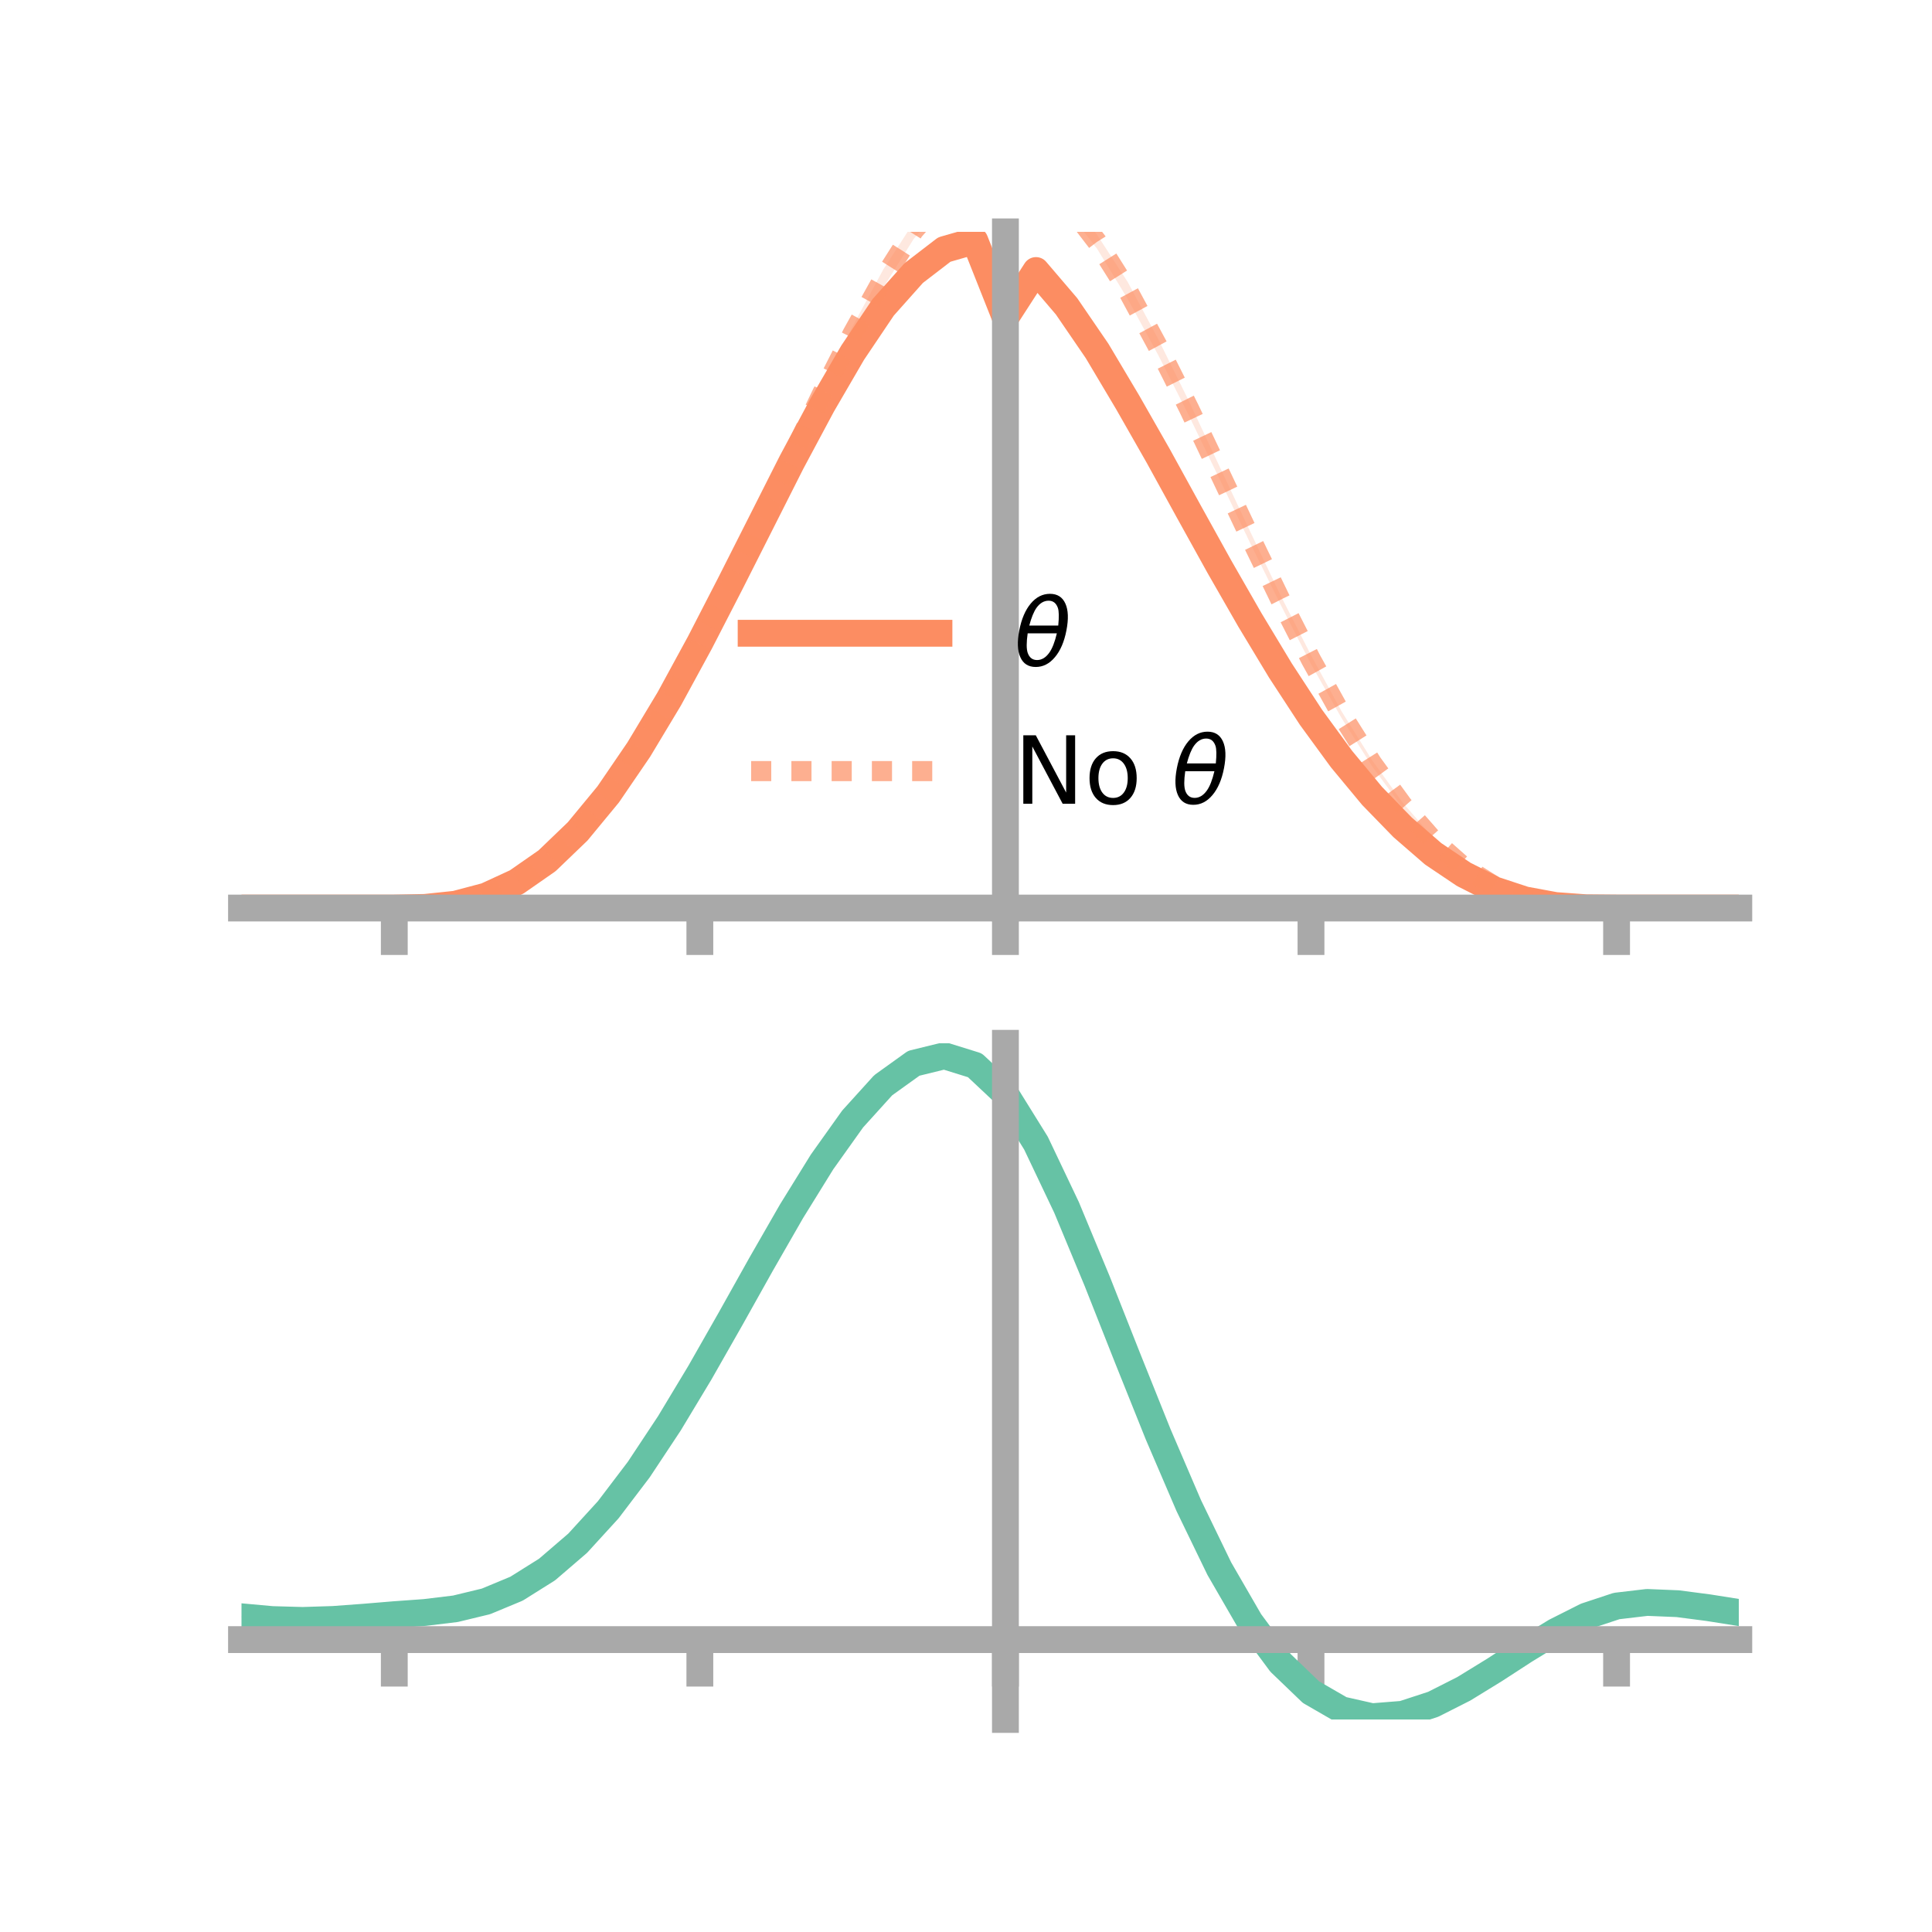 <?xml version="1.0" encoding="utf-8" standalone="no"?>
<!DOCTYPE svg PUBLIC "-//W3C//DTD SVG 1.1//EN"
  "http://www.w3.org/Graphics/SVG/1.1/DTD/svg11.dtd">
<!-- Created with matplotlib (https://matplotlib.org/) -->
<svg height="144pt" version="1.1" viewBox="0 0 144 144" width="144pt" xmlns="http://www.w3.org/2000/svg" xmlns:xlink="http://www.w3.org/1999/xlink">
 <defs>
  <style type="text/css">*{stroke-linecap:butt;stroke-linejoin:round;}</style>
 </defs>
 <g id="figure_1">
  <g id="patch_1">
   <path d="M 0 144 
L 144 144 
L 144 0 
L 0 0 
z
" style="fill:none;"/>
  </g>
  <g id="axes_1">
   <g id="patch_2">
    <path d="M 18 67.68 
L 129.6 67.68 
L 129.6 17.28 
L 18 17.28 
z
" style="fill:none;"/>
   </g>
   <g id="PolyCollection_1">
    <path clip-path="url(#p4bef383cad)" d="M 18 67.68 
L 18 67.68 
L 20.278 67.68 
L 22.555 67.68 
L 24.833 67.68 
L 27.11 67.68 
L 29.388 67.68 
L 31.665 67.627 
L 33.943 67.364 
L 36.22 66.74 
L 38.498 65.661 
L 40.776 64.05 
L 43.053 61.815 
L 45.331 59.011 
L 47.608 55.649 
L 49.886 51.798 
L 52.163 47.544 
L 54.441 43.08 
L 56.718 38.52 
L 58.996 33.97 
L 61.273 29.673 
L 63.551 25.68 
L 65.829 22.302 
L 68.106 19.715 
L 70.384 17.916 
L 72.661 17.28 
L 74.939 23.03 
L 77.216 19.579 
L 79.494 22.289 
L 81.771 25.616 
L 84.049 29.492 
L 86.327 33.506 
L 88.604 37.708 
L 90.882 41.805 
L 93.159 45.846 
L 95.437 49.692 
L 97.714 53.185 
L 99.992 56.352 
L 102.269 59.101 
L 104.547 61.519 
L 106.824 63.508 
L 109.102 65.081 
L 111.38 66.251 
L 113.657 67.029 
L 115.935 67.466 
L 118.212 67.651 
L 120.49 67.68 
L 122.767 67.68 
L 125.045 67.68 
L 127.322 67.68 
L 129.6 67.68 
L 129.6 67.68 
L 129.6 67.68 
L 127.322 67.68 
L 125.045 67.68 
L 122.767 67.68 
L 120.49 67.68 
L 118.212 67.668 
L 115.935 67.519 
L 113.657 67.117 
L 111.38 66.395 
L 109.102 65.264 
L 106.824 63.776 
L 104.547 61.818 
L 102.269 59.548 
L 99.992 56.81 
L 97.714 53.743 
L 95.437 50.265 
L 93.159 46.558 
L 90.882 42.66 
L 88.604 38.536 
L 86.327 34.456 
L 84.049 30.483 
L 81.771 26.7 
L 79.494 23.372 
L 77.216 20.746 
L 74.939 24.345 
L 72.661 18.61 
L 70.384 19.283 
L 68.106 20.984 
L 65.829 23.509 
L 63.551 26.898 
L 61.273 30.739 
L 58.996 34.954 
L 56.718 39.427 
L 54.441 43.877 
L 52.163 48.261 
L 49.886 52.37 
L 47.608 56.101 
L 45.331 59.407 
L 43.053 62.123 
L 40.776 64.264 
L 38.498 65.826 
L 36.22 66.845 
L 33.943 67.426 
L 31.665 67.644 
L 29.388 67.68 
L 27.11 67.68 
L 24.833 67.68 
L 22.555 67.68 
L 20.278 67.68 
L 18 67.68 
z
" style="fill:#fc8d62;fill-opacity:0.2;"/>
   </g>
   <g id="PolyCollection_2">
    <path clip-path="url(#p4bef383cad)" d="M 18 67.68 
L 18 67.68 
L 20.278 67.68 
L 22.555 67.68 
L 24.833 67.68 
L 27.11 67.68 
L 29.388 67.68 
L 31.665 67.624 
L 33.943 67.364 
L 36.22 66.741 
L 38.498 65.658 
L 40.776 64.052 
L 43.053 61.926 
L 45.331 59.145 
L 47.608 55.857 
L 49.886 52.067 
L 52.163 47.79 
L 54.441 43.269 
L 56.718 38.495 
L 58.996 33.651 
L 61.273 28.842 
L 63.551 24.32 
L 65.829 20.095 
L 68.106 16.572 
L 70.384 13.912 
L 72.661 12.255 
L 74.939 16.262 
L 77.216 12.435 
L 79.494 14.497 
L 81.771 17.502 
L 84.049 21.011 
L 86.327 25.273 
L 88.604 29.875 
L 90.882 34.73 
L 93.159 39.57 
L 95.437 44.359 
L 97.714 48.831 
L 99.992 53.018 
L 102.269 56.663 
L 104.547 59.821 
L 106.824 62.445 
L 109.102 64.521 
L 111.38 65.962 
L 113.657 66.935 
L 115.935 67.439 
L 118.212 67.65 
L 120.49 67.68 
L 122.767 67.68 
L 125.045 67.68 
L 127.322 67.68 
L 129.6 67.68 
L 129.6 67.68 
L 129.6 67.68 
L 127.322 67.68 
L 125.045 67.68 
L 122.767 67.68 
L 120.49 67.68 
L 118.212 67.665 
L 115.935 67.501 
L 113.657 67.019 
L 111.38 66.123 
L 109.102 64.724 
L 106.824 62.768 
L 104.547 60.207 
L 102.269 57.116 
L 99.992 53.521 
L 97.714 49.497 
L 95.437 45.044 
L 93.159 40.434 
L 90.882 35.672 
L 88.604 30.958 
L 86.327 26.466 
L 84.049 22.279 
L 81.771 18.541 
L 79.494 15.625 
L 77.216 13.749 
L 74.939 17.703 
L 72.661 13.474 
L 70.384 15.224 
L 68.106 17.798 
L 65.829 21.449 
L 63.551 25.406 
L 61.273 29.833 
L 58.996 34.568 
L 56.718 39.39 
L 54.441 44.084 
L 52.163 48.519 
L 49.886 52.635 
L 47.608 56.35 
L 45.331 59.562 
L 43.053 62.192 
L 40.776 64.293 
L 38.498 65.849 
L 36.22 66.853 
L 33.943 67.419 
L 31.665 67.642 
L 29.388 67.68 
L 27.11 67.68 
L 24.833 67.68 
L 22.555 67.68 
L 20.278 67.68 
L 18 67.68 
z
" style="fill:#fc8d62;fill-opacity:0.2;"/>
   </g>
   <g id="matplotlib.axis_1">
    <g id="xtick_1">
     <g id="line2d_1">
      <defs>
       <path d="M 0 0 
L 0 3.5 
" id="m7e2a3c4550" style="stroke:#a9a9a9;stroke-width:2;"/>
      </defs>
      <g>
       <use style="fill:#a9a9a9;stroke:#a9a9a9;stroke-width:2;" x="29.388" xlink:href="#m7e2a3c4550" y="67.68"/>
      </g>
     </g>
    </g>
    <g id="xtick_2">
     <g id="line2d_2">
      <g>
       <use style="fill:#a9a9a9;stroke:#a9a9a9;stroke-width:2;" x="52.163" xlink:href="#m7e2a3c4550" y="67.68"/>
      </g>
     </g>
    </g>
    <g id="xtick_3">
     <g id="line2d_3">
      <g>
       <use style="fill:#a9a9a9;stroke:#a9a9a9;stroke-width:2;" x="74.939" xlink:href="#m7e2a3c4550" y="67.68"/>
      </g>
     </g>
    </g>
    <g id="xtick_4">
     <g id="line2d_4">
      <g>
       <use style="fill:#a9a9a9;stroke:#a9a9a9;stroke-width:2;" x="97.714" xlink:href="#m7e2a3c4550" y="67.68"/>
      </g>
     </g>
    </g>
    <g id="xtick_5">
     <g id="line2d_5">
      <g>
       <use style="fill:#a9a9a9;stroke:#a9a9a9;stroke-width:2;" x="120.49" xlink:href="#m7e2a3c4550" y="67.68"/>
      </g>
     </g>
    </g>
   </g>
   <g id="matplotlib.axis_2"/>
   <g id="line2d_6">
    <path clip-path="url(#p4bef383cad)" d="M 18 67.68 
L 20.278 67.68 
L 22.555 67.68 
L 24.833 67.68 
L 27.11 67.68 
L 29.388 67.68 
L 31.665 67.635 
L 33.943 67.395 
L 36.22 66.792 
L 38.498 65.743 
L 40.776 64.157 
L 43.053 61.969 
L 45.331 59.209 
L 47.608 55.875 
L 49.886 52.084 
L 52.163 47.903 
L 54.441 43.478 
L 56.718 38.973 
L 58.996 34.462 
L 61.273 30.206 
L 63.551 26.289 
L 65.829 22.905 
L 68.106 20.35 
L 70.384 18.6 
L 72.661 17.945 
L 74.939 23.687 
L 77.216 20.163 
L 79.494 22.83 
L 81.771 26.158 
L 84.049 29.987 
L 86.327 33.981 
L 88.604 38.122 
L 90.882 42.232 
L 93.159 46.202 
L 95.437 49.979 
L 97.714 53.464 
L 99.992 56.581 
L 102.269 59.325 
L 104.547 61.668 
L 106.824 63.642 
L 109.102 65.173 
L 111.38 66.323 
L 113.657 67.073 
L 115.935 67.493 
L 118.212 67.66 
L 120.49 67.68 
L 122.767 67.68 
L 125.045 67.68 
L 127.322 67.68 
L 129.6 67.68 
" style="fill:none;stroke:#fc8d62;stroke-linecap:square;stroke-width:2;"/>
   </g>
   <g id="line2d_7">
    <path clip-path="url(#p4bef383cad)" d="M 18 67.68 
L 20.278 67.68 
L 22.555 67.68 
L 24.833 67.68 
L 27.11 67.68 
L 29.388 67.68 
L 31.665 67.633 
L 33.943 67.391 
L 36.22 66.797 
L 38.498 65.753 
L 40.776 64.173 
L 43.053 62.059 
L 45.331 59.354 
L 47.608 56.103 
L 49.886 52.351 
L 52.163 48.155 
L 54.441 43.677 
L 56.718 38.942 
L 58.996 34.11 
L 61.273 29.338 
L 63.551 24.863 
L 65.829 20.772 
L 68.106 17.185 
L 70.384 14.568 
L 72.661 12.864 
L 74.939 16.982 
L 77.216 13.092 
L 79.494 15.061 
L 81.771 18.022 
L 84.049 21.645 
L 86.327 25.87 
L 88.604 30.417 
L 90.882 35.201 
L 93.159 40.002 
L 95.437 44.701 
L 97.714 49.164 
L 99.992 53.27 
L 102.269 56.89 
L 104.547 60.014 
L 106.824 62.606 
L 109.102 64.623 
L 111.38 66.043 
L 113.657 66.977 
L 115.935 67.47 
L 118.212 67.658 
L 120.49 67.68 
L 122.767 67.68 
L 125.045 67.68 
L 127.322 67.68 
L 129.6 67.68 
" style="fill:none;stroke:#fc8d62;stroke-dasharray:1.5,1.5;stroke-dashoffset:0;stroke-opacity:0.7;stroke-width:1.5;"/>
   </g>
   <g id="patch_3">
    <path d="M 74.939 67.68 
L 74.939 17.28 
" style="fill:none;stroke:#a9a9a9;stroke-linecap:square;stroke-linejoin:miter;stroke-width:2;"/>
   </g>
   <g id="patch_4">
    <path d="M 129.6 67.68 
L 129.6 17.28 
" style="fill:none;"/>
   </g>
   <g id="patch_5">
    <path d="M 18 67.68 
L 129.6 67.68 
" style="fill:none;stroke:#a9a9a9;stroke-linecap:square;stroke-linejoin:miter;stroke-width:2;"/>
   </g>
   <g id="patch_6">
    <path d="M 18 17.28 
L 129.6 17.28 
" style="fill:none;"/>
   </g>
   <g id="legend_1">
    <g id="line2d_8">
     <path d="M 55.985 47.2 
L 69.985 47.2 
" style="fill:none;stroke:#fc8d62;stroke-linecap:square;stroke-width:2;"/>
    </g>
    <g id="line2d_9"/>
    <g id="text_1">
     <!-- $\theta$ -->
     <g transform="translate(75.585 49.65)scale(0.07 -0.07)">
      <defs>
       <path d="M 45.516 34.672 
L 14.453 34.672 
Q 12.359 20.062 14.5 13.875 
Q 17.188 6.25 24.469 6.25 
Q 31.781 6.25 37.359 13.922 
Q 42.234 20.656 45.516 34.672 
z
M 47.016 42.969 
Q 48.344 56.844 46.625 61.719 
Q 43.953 69.438 36.766 69.438 
Q 29.297 69.438 23.828 61.812 
Q 19.531 55.672 16.156 42.969 
z
M 38.188 76.766 
Q 49.906 76.766 54.594 66.406 
Q 59.281 56.109 55.719 37.844 
Q 52.203 19.625 43.453 9.281 
Q 34.766 -1.125 23.047 -1.125 
Q 11.281 -1.125 6.641 9.281 
Q 2 19.625 5.516 37.844 
Q 9.078 56.109 17.719 66.406 
Q 26.422 76.766 38.188 76.766 
z
" id="DejaVuSans-Oblique-952"/>
      </defs>
      <use transform="translate(0 0.234)" xlink:href="#DejaVuSans-Oblique-952"/>
     </g>
    </g>
    <g id="line2d_10">
     <path d="M 55.985 57.474 
L 69.985 57.474 
" style="fill:none;stroke:#fc8d62;stroke-dasharray:1.5,1.5;stroke-dashoffset:0;stroke-opacity:0.7;stroke-width:1.5;"/>
    </g>
    <g id="line2d_11"/>
    <g id="text_2">
     <!-- No $\theta$ -->
     <g transform="translate(75.585 59.924)scale(0.07 -0.07)">
      <defs>
       <path d="M 9.812 72.906 
L 23.094 72.906 
L 55.422 11.922 
L 55.422 72.906 
L 64.984 72.906 
L 64.984 0 
L 51.703 0 
L 19.391 60.984 
L 19.391 0 
L 9.812 0 
z
" id="DejaVuSans-78"/>
       <path d="M 30.609 48.391 
Q 23.391 48.391 19.188 42.75 
Q 14.984 37.109 14.984 27.297 
Q 14.984 17.484 19.156 11.844 
Q 23.344 6.203 30.609 6.203 
Q 37.797 6.203 41.984 11.859 
Q 46.188 17.531 46.188 27.297 
Q 46.188 37.016 41.984 42.703 
Q 37.797 48.391 30.609 48.391 
z
M 30.609 56 
Q 42.328 56 49.016 48.375 
Q 55.719 40.766 55.719 27.297 
Q 55.719 13.875 49.016 6.219 
Q 42.328 -1.422 30.609 -1.422 
Q 18.844 -1.422 12.172 6.219 
Q 5.516 13.875 5.516 27.297 
Q 5.516 40.766 12.172 48.375 
Q 18.844 56 30.609 56 
z
" id="DejaVuSans-111"/>
       <path id="DejaVuSans-32"/>
      </defs>
      <use transform="translate(0 0.234)" xlink:href="#DejaVuSans-78"/>
      <use transform="translate(74.805 0.234)" xlink:href="#DejaVuSans-111"/>
      <use transform="translate(135.986 0.234)" xlink:href="#DejaVuSans-32"/>
      <use transform="translate(167.773 0.234)" xlink:href="#DejaVuSans-Oblique-952"/>
     </g>
    </g>
   </g>
  </g>
  <g id="axes_2">
   <g id="patch_7">
    <path d="M 18 128.16 
L 129.6 128.16 
L 129.6 77.76 
L 18 77.76 
z
" style="fill:none;"/>
   </g>
   <g id="PolyCollection_3">
    <path clip-path="url(#pb7bfe07e47)" d="M 18 120.544 
L 18 120.467 
L 20.278 120.684 
L 22.555 120.748 
L 24.833 120.668 
L 27.11 120.491 
L 29.388 120.294 
L 31.665 120.124 
L 33.943 119.843 
L 36.22 119.287 
L 38.498 118.331 
L 40.776 116.882 
L 43.053 114.888 
L 45.331 112.34 
L 47.608 109.273 
L 49.886 105.753 
L 52.163 101.881 
L 54.441 97.787 
L 56.718 93.627 
L 58.996 89.573 
L 61.273 85.816 
L 63.551 82.554 
L 65.829 79.99 
L 68.106 78.327 
L 70.384 77.76 
L 72.661 78.479 
L 74.939 80.652 
L 77.216 84.366 
L 79.494 89.227 
L 81.771 94.787 
L 84.049 100.633 
L 86.327 106.401 
L 88.604 111.79 
L 90.882 116.567 
L 93.159 120.566 
L 95.437 123.688 
L 97.714 125.9 
L 99.992 127.228 
L 102.269 127.747 
L 104.547 127.571 
L 106.824 126.839 
L 109.102 125.704 
L 111.38 124.329 
L 113.657 122.877 
L 115.935 121.507 
L 118.212 120.373 
L 120.49 119.624 
L 122.767 119.357 
L 125.045 119.457 
L 127.322 119.763 
L 129.6 120.136 
L 129.6 120.239 
L 129.6 120.239 
L 127.322 119.891 
L 125.045 119.604 
L 122.767 119.514 
L 120.49 119.784 
L 118.212 120.543 
L 115.935 121.705 
L 113.657 123.12 
L 111.38 124.623 
L 109.102 126.045 
L 106.824 127.217 
L 104.547 127.972 
L 102.269 128.16 
L 99.992 127.651 
L 97.714 126.345 
L 95.437 124.184 
L 93.159 121.149 
L 90.882 117.275 
L 88.604 112.65 
L 86.327 107.43 
L 84.049 101.838 
L 81.771 96.164 
L 79.494 90.762 
L 77.216 86.037 
L 74.939 82.426 
L 72.661 80.32 
L 70.384 79.627 
L 68.106 80.177 
L 65.829 81.783 
L 63.551 84.252 
L 61.273 87.385 
L 58.996 90.988 
L 56.718 94.867 
L 54.441 98.843 
L 52.163 102.75 
L 49.886 106.442 
L 47.608 109.799 
L 45.331 112.726 
L 43.053 115.164 
L 40.776 117.084 
L 38.498 118.492 
L 36.22 119.43 
L 33.943 119.975 
L 31.665 120.247 
L 29.388 120.404 
L 27.11 120.585 
L 24.833 120.742 
L 22.555 120.806 
L 20.278 120.742 
L 18 120.544 
z
" style="fill:#66c2a5;fill-opacity:0.2;"/>
   </g>
   <g id="matplotlib.axis_3">
    <g id="xtick_6">
     <g id="line2d_12">
      <g>
       <use style="fill:#a9a9a9;stroke:#a9a9a9;stroke-width:2;" x="29.388" xlink:href="#m7e2a3c4550" y="122.205"/>
      </g>
     </g>
    </g>
    <g id="xtick_7">
     <g id="line2d_13">
      <g>
       <use style="fill:#a9a9a9;stroke:#a9a9a9;stroke-width:2;" x="52.163" xlink:href="#m7e2a3c4550" y="122.205"/>
      </g>
     </g>
    </g>
    <g id="xtick_8">
     <g id="line2d_14">
      <g>
       <use style="fill:#a9a9a9;stroke:#a9a9a9;stroke-width:2;" x="74.939" xlink:href="#m7e2a3c4550" y="122.205"/>
      </g>
     </g>
    </g>
    <g id="xtick_9">
     <g id="line2d_15">
      <g>
       <use style="fill:#a9a9a9;stroke:#a9a9a9;stroke-width:2;" x="97.714" xlink:href="#m7e2a3c4550" y="122.205"/>
      </g>
     </g>
    </g>
    <g id="xtick_10">
     <g id="line2d_16">
      <g>
       <use style="fill:#a9a9a9;stroke:#a9a9a9;stroke-width:2;" x="120.49" xlink:href="#m7e2a3c4550" y="122.205"/>
      </g>
     </g>
    </g>
   </g>
   <g id="matplotlib.axis_4"/>
   <g id="line2d_17">
    <path clip-path="url(#pb7bfe07e47)" d="M 18 120.506 
L 20.278 120.713 
L 22.555 120.777 
L 24.833 120.705 
L 27.11 120.538 
L 29.388 120.349 
L 31.665 120.185 
L 33.943 119.909 
L 36.22 119.359 
L 38.498 118.412 
L 40.776 116.983 
L 43.053 115.026 
L 45.331 112.533 
L 47.608 109.536 
L 49.886 106.097 
L 52.163 102.316 
L 54.441 98.315 
L 56.718 94.247 
L 58.996 90.28 
L 61.273 86.601 
L 63.551 83.403 
L 65.829 80.887 
L 68.106 79.252 
L 70.384 78.693 
L 72.661 79.4 
L 74.939 81.539 
L 77.216 85.202 
L 79.494 89.994 
L 81.771 95.476 
L 84.049 101.236 
L 86.327 106.916 
L 88.604 112.22 
L 90.882 116.921 
L 93.159 120.858 
L 95.437 123.936 
L 97.714 126.123 
L 99.992 127.439 
L 102.269 127.954 
L 104.547 127.772 
L 106.824 127.028 
L 109.102 125.875 
L 111.38 124.476 
L 113.657 122.998 
L 115.935 121.606 
L 118.212 120.458 
L 120.49 119.704 
L 122.767 119.436 
L 125.045 119.53 
L 127.322 119.827 
L 129.6 120.187 
" style="fill:none;stroke:#66c2a5;stroke-linecap:square;stroke-width:2;"/>
   </g>
   <g id="patch_8">
    <path d="M 74.939 128.16 
L 74.939 77.76 
" style="fill:none;stroke:#a9a9a9;stroke-linecap:square;stroke-linejoin:miter;stroke-width:2;"/>
   </g>
   <g id="patch_9">
    <path d="M 129.6 128.16 
L 129.6 77.76 
" style="fill:none;"/>
   </g>
   <g id="patch_10">
    <path d="M 18 122.205 
L 129.6 122.205 
" style="fill:none;stroke:#a9a9a9;stroke-linecap:square;stroke-linejoin:miter;stroke-width:2;"/>
   </g>
   <g id="patch_11">
    <path d="M 18 77.76 
L 129.6 77.76 
" style="fill:none;"/>
   </g>
  </g>
 </g>
 <defs>
  <clipPath id="p4bef383cad">
   <rect height="50.4" width="111.6" x="18" y="17.28"/>
  </clipPath>
  <clipPath id="pb7bfe07e47">
   <rect height="50.4" width="111.6" x="18" y="77.76"/>
  </clipPath>
 </defs>
</svg>

